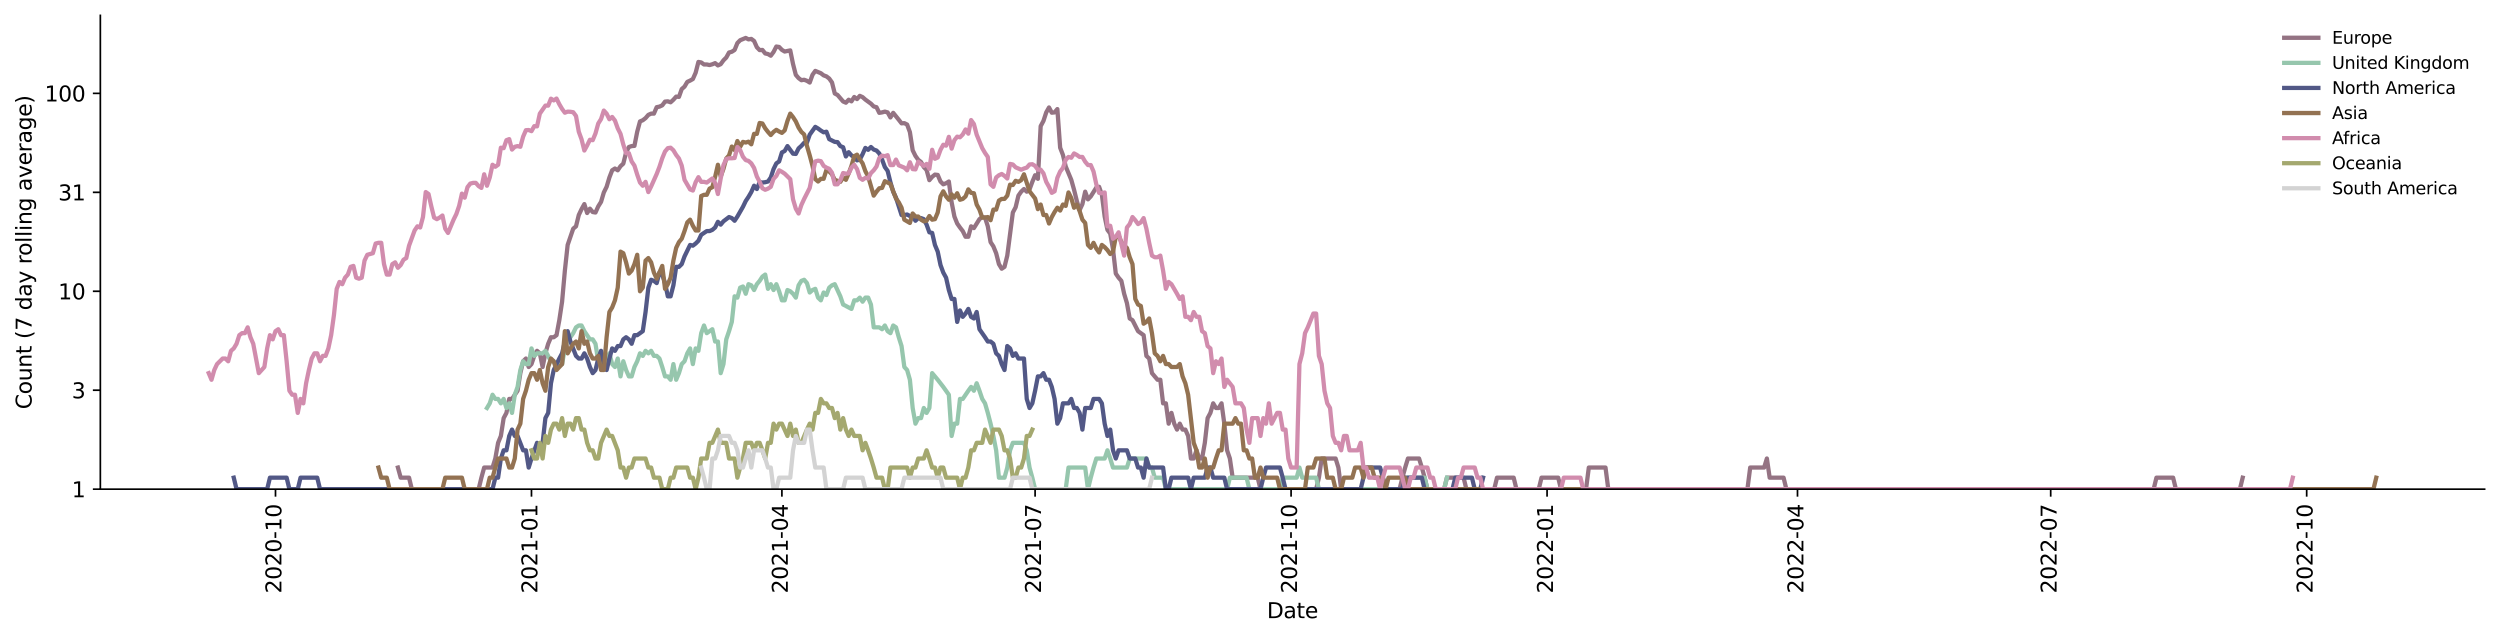 <?xml version="1.0" encoding="utf-8" standalone="no"?>
<!DOCTYPE svg PUBLIC "-//W3C//DTD SVG 1.1//EN"
  "http://www.w3.org/Graphics/SVG/1.1/DTD/svg11.dtd">
<svg xmlns:xlink="http://www.w3.org/1999/xlink" width="1170.166pt" height="298.621pt" viewBox="0 0 1170.166 298.621" xmlns="http://www.w3.org/2000/svg" version="1.1">
 <defs>
  <style type="text/css">*{stroke-linejoin: round; stroke-linecap: butt}</style>
 </defs>
 <g id="figure_1">
  <g id="patch_1">
   <path d="M 0 298.621 
L 1170.166 298.621 
L 1170.166 0 
L 0 0 
z
" style="fill: #ffffff"/>
  </g>
  <g id="axes_1">
   <g id="patch_2">
    <path d="M 46.966 228.96 
L 1162.966 228.96 
L 1162.966 7.2 
L 46.966 7.2 
z
" style="fill: #ffffff"/>
   </g>
   <g id="matplotlib.axis_1">
    <g id="xtick_1">
     <g id="line2d_1">
      <defs>
       <path id="mad6ae725b4" d="M 0 0 
L 0 3.5 
" style="stroke: #000000; stroke-width: 0.8"/>
      </defs>
      <g>
       <use xlink:href="#mad6ae725b4" x="128.95" y="228.96" style="stroke: #000000; stroke-width: 0.8"/>
      </g>
     </g>
     <g id="text_1">
      <!-- 2020-10 -->
      <g transform="translate(131.709 277.743)rotate(-90)scale(0.1 -0.1)">
       <defs>
        <path id="DejaVuSans-32" d="M 1228 531 
L 3431 531 
L 3431 0 
L 469 0 
L 469 531 
Q 828 903 1448 1529 
Q 2069 2156 2228 2338 
Q 2531 2678 2651 2914 
Q 2772 3150 2772 3378 
Q 2772 3750 2511 3984 
Q 2250 4219 1831 4219 
Q 1534 4219 1204 4116 
Q 875 4013 500 3803 
L 500 4441 
Q 881 4594 1212 4672 
Q 1544 4750 1819 4750 
Q 2544 4750 2975 4387 
Q 3406 4025 3406 3419 
Q 3406 3131 3298 2873 
Q 3191 2616 2906 2266 
Q 2828 2175 2409 1742 
Q 1991 1309 1228 531 
z
" transform="scale(0.016)"/>
        <path id="DejaVuSans-30" d="M 2034 4250 
Q 1547 4250 1301 3770 
Q 1056 3291 1056 2328 
Q 1056 1369 1301 889 
Q 1547 409 2034 409 
Q 2525 409 2770 889 
Q 3016 1369 3016 2328 
Q 3016 3291 2770 3770 
Q 2525 4250 2034 4250 
z
M 2034 4750 
Q 2819 4750 3233 4129 
Q 3647 3509 3647 2328 
Q 3647 1150 3233 529 
Q 2819 -91 2034 -91 
Q 1250 -91 836 529 
Q 422 1150 422 2328 
Q 422 3509 836 4129 
Q 1250 4750 2034 4750 
z
" transform="scale(0.016)"/>
        <path id="DejaVuSans-2d" d="M 313 2009 
L 1997 2009 
L 1997 1497 
L 313 1497 
L 313 2009 
z
" transform="scale(0.016)"/>
        <path id="DejaVuSans-31" d="M 794 531 
L 1825 531 
L 1825 4091 
L 703 3866 
L 703 4441 
L 1819 4666 
L 2450 4666 
L 2450 531 
L 3481 531 
L 3481 0 
L 794 0 
L 794 531 
z
" transform="scale(0.016)"/>
       </defs>
       <use xlink:href="#DejaVuSans-32"/>
       <use xlink:href="#DejaVuSans-30" x="63.623"/>
       <use xlink:href="#DejaVuSans-32" x="127.246"/>
       <use xlink:href="#DejaVuSans-30" x="190.869"/>
       <use xlink:href="#DejaVuSans-2d" x="254.492"/>
       <use xlink:href="#DejaVuSans-31" x="290.576"/>
       <use xlink:href="#DejaVuSans-30" x="354.199"/>
      </g>
     </g>
    </g>
    <g id="xtick_2">
     <g id="line2d_2">
      <g>
       <use xlink:href="#mad6ae725b4" x="248.768" y="228.96" style="stroke: #000000; stroke-width: 0.8"/>
      </g>
     </g>
     <g id="text_2">
      <!-- 2021-01 -->
      <g transform="translate(251.527 277.743)rotate(-90)scale(0.1 -0.1)">
       <use xlink:href="#DejaVuSans-32"/>
       <use xlink:href="#DejaVuSans-30" x="63.623"/>
       <use xlink:href="#DejaVuSans-32" x="127.246"/>
       <use xlink:href="#DejaVuSans-31" x="190.869"/>
       <use xlink:href="#DejaVuSans-2d" x="254.492"/>
       <use xlink:href="#DejaVuSans-30" x="290.576"/>
       <use xlink:href="#DejaVuSans-31" x="354.199"/>
      </g>
     </g>
    </g>
    <g id="xtick_3">
     <g id="line2d_3">
      <g>
       <use xlink:href="#mad6ae725b4" x="365.981" y="228.96" style="stroke: #000000; stroke-width: 0.8"/>
      </g>
     </g>
     <g id="text_3">
      <!-- 2021-04 -->
      <g transform="translate(368.74 277.743)rotate(-90)scale(0.1 -0.1)">
       <defs>
        <path id="DejaVuSans-34" d="M 2419 4116 
L 825 1625 
L 2419 1625 
L 2419 4116 
z
M 2253 4666 
L 3047 4666 
L 3047 1625 
L 3713 1625 
L 3713 1100 
L 3047 1100 
L 3047 0 
L 2419 0 
L 2419 1100 
L 313 1100 
L 313 1709 
L 2253 4666 
z
" transform="scale(0.016)"/>
       </defs>
       <use xlink:href="#DejaVuSans-32"/>
       <use xlink:href="#DejaVuSans-30" x="63.623"/>
       <use xlink:href="#DejaVuSans-32" x="127.246"/>
       <use xlink:href="#DejaVuSans-31" x="190.869"/>
       <use xlink:href="#DejaVuSans-2d" x="254.492"/>
       <use xlink:href="#DejaVuSans-30" x="290.576"/>
       <use xlink:href="#DejaVuSans-34" x="354.199"/>
      </g>
     </g>
    </g>
    <g id="xtick_4">
     <g id="line2d_4">
      <g>
       <use xlink:href="#mad6ae725b4" x="484.496" y="228.96" style="stroke: #000000; stroke-width: 0.8"/>
      </g>
     </g>
     <g id="text_4">
      <!-- 2021-07 -->
      <g transform="translate(487.256 277.743)rotate(-90)scale(0.1 -0.1)">
       <defs>
        <path id="DejaVuSans-37" d="M 525 4666 
L 3525 4666 
L 3525 4397 
L 1831 0 
L 1172 0 
L 2766 4134 
L 525 4134 
L 525 4666 
z
" transform="scale(0.016)"/>
       </defs>
       <use xlink:href="#DejaVuSans-32"/>
       <use xlink:href="#DejaVuSans-30" x="63.623"/>
       <use xlink:href="#DejaVuSans-32" x="127.246"/>
       <use xlink:href="#DejaVuSans-31" x="190.869"/>
       <use xlink:href="#DejaVuSans-2d" x="254.492"/>
       <use xlink:href="#DejaVuSans-30" x="290.576"/>
       <use xlink:href="#DejaVuSans-37" x="354.199"/>
      </g>
     </g>
    </g>
    <g id="xtick_5">
     <g id="line2d_5">
      <g>
       <use xlink:href="#mad6ae725b4" x="604.314" y="228.96" style="stroke: #000000; stroke-width: 0.8"/>
      </g>
     </g>
     <g id="text_5">
      <!-- 2021-10 -->
      <g transform="translate(607.074 277.743)rotate(-90)scale(0.1 -0.1)">
       <use xlink:href="#DejaVuSans-32"/>
       <use xlink:href="#DejaVuSans-30" x="63.623"/>
       <use xlink:href="#DejaVuSans-32" x="127.246"/>
       <use xlink:href="#DejaVuSans-31" x="190.869"/>
       <use xlink:href="#DejaVuSans-2d" x="254.492"/>
       <use xlink:href="#DejaVuSans-31" x="290.576"/>
       <use xlink:href="#DejaVuSans-30" x="354.199"/>
      </g>
     </g>
    </g>
    <g id="xtick_6">
     <g id="line2d_6">
      <g>
       <use xlink:href="#mad6ae725b4" x="724.132" y="228.96" style="stroke: #000000; stroke-width: 0.8"/>
      </g>
     </g>
     <g id="text_6">
      <!-- 2022-01 -->
      <g transform="translate(726.892 277.743)rotate(-90)scale(0.1 -0.1)">
       <use xlink:href="#DejaVuSans-32"/>
       <use xlink:href="#DejaVuSans-30" x="63.623"/>
       <use xlink:href="#DejaVuSans-32" x="127.246"/>
       <use xlink:href="#DejaVuSans-32" x="190.869"/>
       <use xlink:href="#DejaVuSans-2d" x="254.492"/>
       <use xlink:href="#DejaVuSans-30" x="290.576"/>
       <use xlink:href="#DejaVuSans-31" x="354.199"/>
      </g>
     </g>
    </g>
    <g id="xtick_7">
     <g id="line2d_7">
      <g>
       <use xlink:href="#mad6ae725b4" x="841.346" y="228.96" style="stroke: #000000; stroke-width: 0.8"/>
      </g>
     </g>
     <g id="text_7">
      <!-- 2022-04 -->
      <g transform="translate(844.105 277.743)rotate(-90)scale(0.1 -0.1)">
       <use xlink:href="#DejaVuSans-32"/>
       <use xlink:href="#DejaVuSans-30" x="63.623"/>
       <use xlink:href="#DejaVuSans-32" x="127.246"/>
       <use xlink:href="#DejaVuSans-32" x="190.869"/>
       <use xlink:href="#DejaVuSans-2d" x="254.492"/>
       <use xlink:href="#DejaVuSans-30" x="290.576"/>
       <use xlink:href="#DejaVuSans-34" x="354.199"/>
      </g>
     </g>
    </g>
    <g id="xtick_8">
     <g id="line2d_8">
      <g>
       <use xlink:href="#mad6ae725b4" x="959.861" y="228.96" style="stroke: #000000; stroke-width: 0.8"/>
      </g>
     </g>
     <g id="text_8">
      <!-- 2022-07 -->
      <g transform="translate(962.621 277.743)rotate(-90)scale(0.1 -0.1)">
       <use xlink:href="#DejaVuSans-32"/>
       <use xlink:href="#DejaVuSans-30" x="63.623"/>
       <use xlink:href="#DejaVuSans-32" x="127.246"/>
       <use xlink:href="#DejaVuSans-32" x="190.869"/>
       <use xlink:href="#DejaVuSans-2d" x="254.492"/>
       <use xlink:href="#DejaVuSans-30" x="290.576"/>
       <use xlink:href="#DejaVuSans-37" x="354.199"/>
      </g>
     </g>
    </g>
    <g id="xtick_9">
     <g id="line2d_9">
      <g>
       <use xlink:href="#mad6ae725b4" x="1079.679" y="228.96" style="stroke: #000000; stroke-width: 0.8"/>
      </g>
     </g>
     <g id="text_9">
      <!-- 2022-10 -->
      <g transform="translate(1082.439 277.743)rotate(-90)scale(0.1 -0.1)">
       <use xlink:href="#DejaVuSans-32"/>
       <use xlink:href="#DejaVuSans-30" x="63.623"/>
       <use xlink:href="#DejaVuSans-32" x="127.246"/>
       <use xlink:href="#DejaVuSans-32" x="190.869"/>
       <use xlink:href="#DejaVuSans-2d" x="254.492"/>
       <use xlink:href="#DejaVuSans-31" x="290.576"/>
       <use xlink:href="#DejaVuSans-30" x="354.199"/>
      </g>
     </g>
    </g>
    <g id="text_10">
     <!-- Date -->
     <g transform="translate(593.015 289.341)scale(0.1 -0.1)">
      <defs>
       <path id="DejaVuSans-44" d="M 1259 4147 
L 1259 519 
L 2022 519 
Q 2988 519 3436 956 
Q 3884 1394 3884 2338 
Q 3884 3275 3436 3711 
Q 2988 4147 2022 4147 
L 1259 4147 
z
M 628 4666 
L 1925 4666 
Q 3281 4666 3915 4102 
Q 4550 3538 4550 2338 
Q 4550 1131 3912 565 
Q 3275 0 1925 0 
L 628 0 
L 628 4666 
z
" transform="scale(0.016)"/>
       <path id="DejaVuSans-61" d="M 2194 1759 
Q 1497 1759 1228 1600 
Q 959 1441 959 1056 
Q 959 750 1161 570 
Q 1363 391 1709 391 
Q 2188 391 2477 730 
Q 2766 1069 2766 1631 
L 2766 1759 
L 2194 1759 
z
M 3341 1997 
L 3341 0 
L 2766 0 
L 2766 531 
Q 2569 213 2275 61 
Q 1981 -91 1556 -91 
Q 1019 -91 701 211 
Q 384 513 384 1019 
Q 384 1609 779 1909 
Q 1175 2209 1959 2209 
L 2766 2209 
L 2766 2266 
Q 2766 2663 2505 2880 
Q 2244 3097 1772 3097 
Q 1472 3097 1187 3025 
Q 903 2953 641 2809 
L 641 3341 
Q 956 3463 1253 3523 
Q 1550 3584 1831 3584 
Q 2591 3584 2966 3190 
Q 3341 2797 3341 1997 
z
" transform="scale(0.016)"/>
       <path id="DejaVuSans-74" d="M 1172 4494 
L 1172 3500 
L 2356 3500 
L 2356 3053 
L 1172 3053 
L 1172 1153 
Q 1172 725 1289 603 
Q 1406 481 1766 481 
L 2356 481 
L 2356 0 
L 1766 0 
Q 1100 0 847 248 
Q 594 497 594 1153 
L 594 3053 
L 172 3053 
L 172 3500 
L 594 3500 
L 594 4494 
L 1172 4494 
z
" transform="scale(0.016)"/>
       <path id="DejaVuSans-65" d="M 3597 1894 
L 3597 1613 
L 953 1613 
Q 991 1019 1311 708 
Q 1631 397 2203 397 
Q 2534 397 2845 478 
Q 3156 559 3463 722 
L 3463 178 
Q 3153 47 2828 -22 
Q 2503 -91 2169 -91 
Q 1331 -91 842 396 
Q 353 884 353 1716 
Q 353 2575 817 3079 
Q 1281 3584 2069 3584 
Q 2775 3584 3186 3129 
Q 3597 2675 3597 1894 
z
M 3022 2063 
Q 3016 2534 2758 2815 
Q 2500 3097 2075 3097 
Q 1594 3097 1305 2825 
Q 1016 2553 972 2059 
L 3022 2063 
z
" transform="scale(0.016)"/>
      </defs>
      <use xlink:href="#DejaVuSans-44"/>
      <use xlink:href="#DejaVuSans-61" x="77.002"/>
      <use xlink:href="#DejaVuSans-74" x="138.281"/>
      <use xlink:href="#DejaVuSans-65" x="177.49"/>
     </g>
    </g>
   </g>
   <g id="matplotlib.axis_2">
    <g id="ytick_1">
     <g id="line2d_10">
      <defs>
       <path id="m85707464d0" d="M 0 0 
L -3.5 0 
" style="stroke: #000000; stroke-width: 0.8"/>
      </defs>
      <g>
       <use xlink:href="#m85707464d0" x="46.966" y="228.96" style="stroke: #000000; stroke-width: 0.8"/>
      </g>
     </g>
     <g id="text_11">
      <!-- 1 -->
      <g transform="translate(33.603 232.759)scale(0.1 -0.1)">
       <use xlink:href="#DejaVuSans-31"/>
      </g>
     </g>
    </g>
    <g id="ytick_2">
     <g id="line2d_11">
      <g>
       <use xlink:href="#m85707464d0" x="46.966" y="182.645" style="stroke: #000000; stroke-width: 0.8"/>
      </g>
     </g>
     <g id="text_12">
      <!-- 3 -->
      <g transform="translate(33.603 186.445)scale(0.1 -0.1)">
       <defs>
        <path id="DejaVuSans-33" d="M 2597 2516 
Q 3050 2419 3304 2112 
Q 3559 1806 3559 1356 
Q 3559 666 3084 287 
Q 2609 -91 1734 -91 
Q 1441 -91 1130 -33 
Q 819 25 488 141 
L 488 750 
Q 750 597 1062 519 
Q 1375 441 1716 441 
Q 2309 441 2620 675 
Q 2931 909 2931 1356 
Q 2931 1769 2642 2001 
Q 2353 2234 1838 2234 
L 1294 2234 
L 1294 2753 
L 1863 2753 
Q 2328 2753 2575 2939 
Q 2822 3125 2822 3475 
Q 2822 3834 2567 4026 
Q 2313 4219 1838 4219 
Q 1578 4219 1281 4162 
Q 984 4106 628 3988 
L 628 4550 
Q 988 4650 1302 4700 
Q 1616 4750 1894 4750 
Q 2613 4750 3031 4423 
Q 3450 4097 3450 3541 
Q 3450 3153 3228 2886 
Q 3006 2619 2597 2516 
z
" transform="scale(0.016)"/>
       </defs>
       <use xlink:href="#DejaVuSans-33"/>
      </g>
     </g>
    </g>
    <g id="ytick_3">
     <g id="line2d_12">
      <g>
       <use xlink:href="#m85707464d0" x="46.966" y="136.331" style="stroke: #000000; stroke-width: 0.8"/>
      </g>
     </g>
     <g id="text_13">
      <!-- 10 -->
      <g transform="translate(27.241 140.13)scale(0.1 -0.1)">
       <use xlink:href="#DejaVuSans-31"/>
       <use xlink:href="#DejaVuSans-30" x="63.623"/>
      </g>
     </g>
    </g>
    <g id="ytick_4">
     <g id="line2d_13">
      <g>
       <use xlink:href="#m85707464d0" x="46.966" y="90.016" style="stroke: #000000; stroke-width: 0.8"/>
      </g>
     </g>
     <g id="text_14">
      <!-- 31 -->
      <g transform="translate(27.241 93.815)scale(0.1 -0.1)">
       <use xlink:href="#DejaVuSans-33"/>
       <use xlink:href="#DejaVuSans-31" x="63.623"/>
      </g>
     </g>
    </g>
    <g id="ytick_5">
     <g id="line2d_14">
      <g>
       <use xlink:href="#m85707464d0" x="46.966" y="43.702" style="stroke: #000000; stroke-width: 0.8"/>
      </g>
     </g>
     <g id="text_15">
      <!-- 100 -->
      <g transform="translate(20.878 47.501)scale(0.1 -0.1)">
       <use xlink:href="#DejaVuSans-31"/>
       <use xlink:href="#DejaVuSans-30" x="63.623"/>
       <use xlink:href="#DejaVuSans-30" x="127.246"/>
      </g>
     </g>
    </g>
    <g id="text_16">
     <!-- Count (7 day rolling average) -->
     <g transform="translate(14.798 191.548)rotate(-90)scale(0.1 -0.1)">
      <defs>
       <path id="DejaVuSans-43" d="M 4122 4306 
L 4122 3641 
Q 3803 3938 3442 4084 
Q 3081 4231 2675 4231 
Q 1875 4231 1450 3742 
Q 1025 3253 1025 2328 
Q 1025 1406 1450 917 
Q 1875 428 2675 428 
Q 3081 428 3442 575 
Q 3803 722 4122 1019 
L 4122 359 
Q 3791 134 3420 21 
Q 3050 -91 2638 -91 
Q 1578 -91 968 557 
Q 359 1206 359 2328 
Q 359 3453 968 4101 
Q 1578 4750 2638 4750 
Q 3056 4750 3426 4639 
Q 3797 4528 4122 4306 
z
" transform="scale(0.016)"/>
       <path id="DejaVuSans-6f" d="M 1959 3097 
Q 1497 3097 1228 2736 
Q 959 2375 959 1747 
Q 959 1119 1226 758 
Q 1494 397 1959 397 
Q 2419 397 2687 759 
Q 2956 1122 2956 1747 
Q 2956 2369 2687 2733 
Q 2419 3097 1959 3097 
z
M 1959 3584 
Q 2709 3584 3137 3096 
Q 3566 2609 3566 1747 
Q 3566 888 3137 398 
Q 2709 -91 1959 -91 
Q 1206 -91 779 398 
Q 353 888 353 1747 
Q 353 2609 779 3096 
Q 1206 3584 1959 3584 
z
" transform="scale(0.016)"/>
       <path id="DejaVuSans-75" d="M 544 1381 
L 544 3500 
L 1119 3500 
L 1119 1403 
Q 1119 906 1312 657 
Q 1506 409 1894 409 
Q 2359 409 2629 706 
Q 2900 1003 2900 1516 
L 2900 3500 
L 3475 3500 
L 3475 0 
L 2900 0 
L 2900 538 
Q 2691 219 2414 64 
Q 2138 -91 1772 -91 
Q 1169 -91 856 284 
Q 544 659 544 1381 
z
M 1991 3584 
L 1991 3584 
z
" transform="scale(0.016)"/>
       <path id="DejaVuSans-6e" d="M 3513 2113 
L 3513 0 
L 2938 0 
L 2938 2094 
Q 2938 2591 2744 2837 
Q 2550 3084 2163 3084 
Q 1697 3084 1428 2787 
Q 1159 2491 1159 1978 
L 1159 0 
L 581 0 
L 581 3500 
L 1159 3500 
L 1159 2956 
Q 1366 3272 1645 3428 
Q 1925 3584 2291 3584 
Q 2894 3584 3203 3211 
Q 3513 2838 3513 2113 
z
" transform="scale(0.016)"/>
       <path id="DejaVuSans-20" transform="scale(0.016)"/>
       <path id="DejaVuSans-28" d="M 1984 4856 
Q 1566 4138 1362 3434 
Q 1159 2731 1159 2009 
Q 1159 1288 1364 580 
Q 1569 -128 1984 -844 
L 1484 -844 
Q 1016 -109 783 600 
Q 550 1309 550 2009 
Q 550 2706 781 3412 
Q 1013 4119 1484 4856 
L 1984 4856 
z
" transform="scale(0.016)"/>
       <path id="DejaVuSans-64" d="M 2906 2969 
L 2906 4863 
L 3481 4863 
L 3481 0 
L 2906 0 
L 2906 525 
Q 2725 213 2448 61 
Q 2172 -91 1784 -91 
Q 1150 -91 751 415 
Q 353 922 353 1747 
Q 353 2572 751 3078 
Q 1150 3584 1784 3584 
Q 2172 3584 2448 3432 
Q 2725 3281 2906 2969 
z
M 947 1747 
Q 947 1113 1208 752 
Q 1469 391 1925 391 
Q 2381 391 2643 752 
Q 2906 1113 2906 1747 
Q 2906 2381 2643 2742 
Q 2381 3103 1925 3103 
Q 1469 3103 1208 2742 
Q 947 2381 947 1747 
z
" transform="scale(0.016)"/>
       <path id="DejaVuSans-79" d="M 2059 -325 
Q 1816 -950 1584 -1140 
Q 1353 -1331 966 -1331 
L 506 -1331 
L 506 -850 
L 844 -850 
Q 1081 -850 1212 -737 
Q 1344 -625 1503 -206 
L 1606 56 
L 191 3500 
L 800 3500 
L 1894 763 
L 2988 3500 
L 3597 3500 
L 2059 -325 
z
" transform="scale(0.016)"/>
       <path id="DejaVuSans-72" d="M 2631 2963 
Q 2534 3019 2420 3045 
Q 2306 3072 2169 3072 
Q 1681 3072 1420 2755 
Q 1159 2438 1159 1844 
L 1159 0 
L 581 0 
L 581 3500 
L 1159 3500 
L 1159 2956 
Q 1341 3275 1631 3429 
Q 1922 3584 2338 3584 
Q 2397 3584 2469 3576 
Q 2541 3569 2628 3553 
L 2631 2963 
z
" transform="scale(0.016)"/>
       <path id="DejaVuSans-6c" d="M 603 4863 
L 1178 4863 
L 1178 0 
L 603 0 
L 603 4863 
z
" transform="scale(0.016)"/>
       <path id="DejaVuSans-69" d="M 603 3500 
L 1178 3500 
L 1178 0 
L 603 0 
L 603 3500 
z
M 603 4863 
L 1178 4863 
L 1178 4134 
L 603 4134 
L 603 4863 
z
" transform="scale(0.016)"/>
       <path id="DejaVuSans-67" d="M 2906 1791 
Q 2906 2416 2648 2759 
Q 2391 3103 1925 3103 
Q 1463 3103 1205 2759 
Q 947 2416 947 1791 
Q 947 1169 1205 825 
Q 1463 481 1925 481 
Q 2391 481 2648 825 
Q 2906 1169 2906 1791 
z
M 3481 434 
Q 3481 -459 3084 -895 
Q 2688 -1331 1869 -1331 
Q 1566 -1331 1297 -1286 
Q 1028 -1241 775 -1147 
L 775 -588 
Q 1028 -725 1275 -790 
Q 1522 -856 1778 -856 
Q 2344 -856 2625 -561 
Q 2906 -266 2906 331 
L 2906 616 
Q 2728 306 2450 153 
Q 2172 0 1784 0 
Q 1141 0 747 490 
Q 353 981 353 1791 
Q 353 2603 747 3093 
Q 1141 3584 1784 3584 
Q 2172 3584 2450 3431 
Q 2728 3278 2906 2969 
L 2906 3500 
L 3481 3500 
L 3481 434 
z
" transform="scale(0.016)"/>
       <path id="DejaVuSans-76" d="M 191 3500 
L 800 3500 
L 1894 563 
L 2988 3500 
L 3597 3500 
L 2284 0 
L 1503 0 
L 191 3500 
z
" transform="scale(0.016)"/>
       <path id="DejaVuSans-29" d="M 513 4856 
L 1013 4856 
Q 1481 4119 1714 3412 
Q 1947 2706 1947 2009 
Q 1947 1309 1714 600 
Q 1481 -109 1013 -844 
L 513 -844 
Q 928 -128 1133 580 
Q 1338 1288 1338 2009 
Q 1338 2731 1133 3434 
Q 928 4138 513 4856 
z
" transform="scale(0.016)"/>
      </defs>
      <use xlink:href="#DejaVuSans-43"/>
      <use xlink:href="#DejaVuSans-6f" x="69.824"/>
      <use xlink:href="#DejaVuSans-75" x="131.006"/>
      <use xlink:href="#DejaVuSans-6e" x="194.385"/>
      <use xlink:href="#DejaVuSans-74" x="257.764"/>
      <use xlink:href="#DejaVuSans-20" x="296.973"/>
      <use xlink:href="#DejaVuSans-28" x="328.76"/>
      <use xlink:href="#DejaVuSans-37" x="367.773"/>
      <use xlink:href="#DejaVuSans-20" x="431.396"/>
      <use xlink:href="#DejaVuSans-64" x="463.184"/>
      <use xlink:href="#DejaVuSans-61" x="526.66"/>
      <use xlink:href="#DejaVuSans-79" x="587.939"/>
      <use xlink:href="#DejaVuSans-20" x="647.119"/>
      <use xlink:href="#DejaVuSans-72" x="678.906"/>
      <use xlink:href="#DejaVuSans-6f" x="717.77"/>
      <use xlink:href="#DejaVuSans-6c" x="778.951"/>
      <use xlink:href="#DejaVuSans-6c" x="806.734"/>
      <use xlink:href="#DejaVuSans-69" x="834.518"/>
      <use xlink:href="#DejaVuSans-6e" x="862.301"/>
      <use xlink:href="#DejaVuSans-67" x="925.68"/>
      <use xlink:href="#DejaVuSans-20" x="989.156"/>
      <use xlink:href="#DejaVuSans-61" x="1020.943"/>
      <use xlink:href="#DejaVuSans-76" x="1082.223"/>
      <use xlink:href="#DejaVuSans-65" x="1141.402"/>
      <use xlink:href="#DejaVuSans-72" x="1202.926"/>
      <use xlink:href="#DejaVuSans-61" x="1244.039"/>
      <use xlink:href="#DejaVuSans-67" x="1305.318"/>
      <use xlink:href="#DejaVuSans-65" x="1368.795"/>
      <use xlink:href="#DejaVuSans-29" x="1430.318"/>
     </g>
    </g>
   </g>
   <g id="line2d_15">
    <path d="M 186.254 218.85 
L 187.556 223.588 
L 191.463 223.588 
L 192.766 228.96 
L 224.023 228.96 
L 225.325 223.588 
L 226.627 218.85 
L 230.535 218.85 
L 231.837 214.612 
L 233.139 207.277 
L 234.442 204.057 
L 235.744 195.704 
L 237.046 193.265 
L 238.349 186.727 
L 239.651 186.727 
L 242.256 182.893 
L 243.558 174.655 
L 244.861 169.097 
L 246.163 167.82 
L 247.465 171.78 
L 248.768 170.416 
L 250.07 166.582 
L 251.372 164.215 
L 252.675 165.381 
L 253.977 171.78 
L 255.28 165.381 
L 256.582 160.907 
L 257.884 157.85 
L 259.187 157.85 
L 260.489 156.88 
L 261.791 149.866 
L 263.094 141.213 
L 264.396 126.67 
L 265.698 114.648 
L 268.303 107.035 
L 269.606 105.94 
L 270.908 100.636 
L 272.21 97.892 
L 273.513 95.531 
L 274.815 99.7 
L 276.117 97.672 
L 277.42 99.241 
L 278.722 99.47 
L 280.025 96.587 
L 281.327 94.502 
L 282.629 90.082 
L 283.932 87.44 
L 285.234 83.082 
L 286.536 79.709 
L 287.839 78.874 
L 289.141 79.709 
L 290.444 77.787 
L 291.746 76.598 
L 293.048 71.356 
L 294.351 68.81 
L 295.653 68.383 
L 296.955 68.277 
L 298.258 61.655 
L 299.56 56.837 
L 300.862 56.283 
L 302.165 55.275 
L 303.467 53.77 
L 304.77 53.184 
L 306.072 53.184 
L 307.374 50.172 
L 308.677 49.903 
L 309.979 49.304 
L 311.281 47.559 
L 312.584 47.432 
L 313.886 47.876 
L 315.189 46.683 
L 316.491 45.224 
L 317.793 45.344 
L 319.096 41.684 
L 320.398 40.552 
L 321.7 38.33 
L 323.003 37.731 
L 324.305 36.994 
L 325.607 34.041 
L 326.91 28.993 
L 328.212 29.233 
L 329.515 30.166 
L 330.817 30.166 
L 332.119 30.454 
L 333.422 30.084 
L 334.724 29.555 
L 336.026 30.62 
L 337.329 30.043 
L 338.631 28.242 
L 339.934 26.933 
L 341.236 24.579 
L 342.538 24.223 
L 343.841 23.382 
L 345.143 20.152 
L 346.445 18.83 
L 349.05 17.76 
L 350.352 18.429 
L 351.655 18.215 
L 352.957 19.172 
L 354.26 22.119 
L 355.562 23.452 
L 356.864 23.382 
L 358.167 25.01 
L 359.469 25.3 
L 360.771 26.071 
L 362.074 24.33 
L 363.376 21.785 
L 364.679 21.985 
L 365.981 23.348 
L 367.283 24.117 
L 369.888 23.591 
L 371.19 29.961 
L 372.493 35.048 
L 373.795 36.559 
L 375.097 37.533 
L 376.4 37.336 
L 377.702 37.83 
L 379.005 38.633 
L 380.307 35.002 
L 381.609 33.191 
L 384.214 34.268 
L 385.516 35.28 
L 386.819 35.749 
L 388.121 36.752 
L 389.424 38.582 
L 390.726 43.759 
L 392.028 44.456 
L 394.633 47.496 
L 395.935 48.068 
L 397.238 46.683 
L 398.54 47.432 
L 399.843 45.404 
L 401.145 46.375 
L 402.447 44.868 
L 403.75 45.464 
L 405.052 46.621 
L 407.657 48.519 
L 408.959 49.836 
L 410.261 50.172 
L 411.564 52.822 
L 412.866 52.606 
L 414.169 52.25 
L 415.471 52.606 
L 416.773 54.969 
L 418.076 52.822 
L 420.68 56.048 
L 421.983 57.723 
L 423.285 57.642 
L 424.588 58.297 
L 425.89 61.835 
L 427.192 70.341 
L 428.495 72.989 
L 429.797 74.815 
L 431.099 75.824 
L 432.402 78.191 
L 433.704 79.569 
L 435.006 84.325 
L 436.309 82.777 
L 437.611 81.729 
L 438.914 81.877 
L 440.216 84.961 
L 441.518 86.264 
L 442.821 85.77 
L 444.123 84.961 
L 445.425 94.706 
L 446.728 101.352 
L 448.03 104.612 
L 449.333 106.484 
L 450.635 108.16 
L 451.937 110.814 
L 453.24 110.814 
L 454.542 105.94 
L 455.844 106.758 
L 458.449 102.575 
L 459.751 101.594 
L 461.054 101.837 
L 462.356 105.94 
L 463.659 113.329 
L 464.961 115.324 
L 466.263 118.516 
L 467.566 123.625 
L 468.868 125.776 
L 470.17 124.902 
L 471.473 119.638 
L 474.078 99.47 
L 475.38 97.018 
L 476.682 91.565 
L 477.985 89.719 
L 479.287 88.476 
L 480.589 89.719 
L 481.892 88.651 
L 483.194 85.121 
L 484.496 82.025 
L 485.799 83.699 
L 487.101 59.047 
L 488.404 56.599 
L 489.706 52.606 
L 491.008 50.307 
L 492.311 52.75 
L 493.613 52.606 
L 494.915 51.059 
L 496.218 69.133 
L 497.52 72.516 
L 498.823 77.921 
L 501.427 84.167 
L 502.73 88.827 
L 504.032 94.098 
L 505.334 98.337 
L 506.637 95.531 
L 507.939 89.719 
L 509.242 93.302 
L 510.544 91.944 
L 513.149 87.782 
L 514.451 87.44 
L 515.753 91.189 
L 517.056 101.352 
L 518.358 107.594 
L 519.66 109.318 
L 520.963 116.711 
L 522.265 128.05 
L 523.568 129.966 
L 524.87 131.465 
L 526.172 137.497 
L 527.475 141.867 
L 528.777 149.07 
L 530.079 149.866 
L 532.684 155.009 
L 535.289 156.88 
L 536.591 166.582 
L 537.894 167.82 
L 539.196 174.655 
L 541.801 177.751 
L 543.103 177.751 
L 544.405 188.791 
L 545.708 188.791 
L 547.01 198.3 
L 548.313 193.265 
L 549.615 198.3 
L 550.917 201.076 
L 552.22 198.3 
L 553.522 201.076 
L 554.824 201.076 
L 556.127 204.057 
L 557.429 214.612 
L 558.732 214.612 
L 560.034 210.777 
L 561.336 214.612 
L 562.639 214.612 
L 563.941 207.277 
L 565.243 195.704 
L 566.546 193.265 
L 567.848 188.791 
L 569.15 190.966 
L 570.453 190.966 
L 571.755 188.791 
L 573.058 198.3 
L 574.36 210.777 
L 575.662 214.612 
L 576.965 223.588 
L 588.686 223.588 
L 589.988 228.96 
L 616.036 228.96 
L 617.338 223.588 
L 618.64 214.612 
L 625.152 214.612 
L 626.455 218.85 
L 627.757 228.96 
L 655.107 228.96 
L 656.409 223.588 
L 657.712 218.85 
L 659.014 214.612 
L 664.223 214.612 
L 665.526 218.85 
L 666.828 223.588 
L 668.131 228.96 
L 675.945 228.96 
L 677.247 223.588 
L 685.061 223.588 
L 686.364 228.96 
L 699.387 228.96 
L 700.69 223.588 
L 708.504 223.588 
L 709.806 228.96 
L 720.225 228.96 
L 721.528 223.588 
L 729.342 223.588 
L 730.644 228.96 
L 742.366 228.96 
L 743.668 218.85 
L 751.482 218.85 
L 752.785 228.96 
L 817.903 228.96 
L 819.205 218.85 
L 825.717 218.85 
L 827.02 214.612 
L 828.322 223.588 
L 834.834 223.588 
L 836.136 228.96 
L 1008.049 228.96 
L 1009.351 223.588 
L 1017.165 223.588 
L 1018.468 228.96 
L 1048.422 228.96 
L 1049.725 223.588 
L 1049.725 223.588 
" clip-path="url(#pcf663ed850)" style="fill: none; stroke: #947383; stroke-width: 2; stroke-linecap: square"/>
   </g>
   <g id="line2d_16">
    <path d="M 227.93 190.966 
L 229.232 188.791 
L 230.535 184.765 
L 231.837 186.727 
L 233.139 186.727 
L 234.442 188.791 
L 235.744 186.727 
L 237.046 190.966 
L 238.349 188.791 
L 239.651 193.265 
L 240.953 184.765 
L 242.256 181.105 
L 243.558 173.192 
L 244.861 169.097 
L 246.163 170.416 
L 247.465 170.416 
L 248.768 163.082 
L 250.07 166.582 
L 251.372 165.381 
L 253.977 165.381 
L 255.28 164.215 
L 257.884 169.097 
L 259.187 169.097 
L 260.489 171.78 
L 261.791 170.416 
L 263.094 170.416 
L 264.396 163.082 
L 265.698 158.843 
L 267.001 157.85 
L 268.303 155.934 
L 269.606 153.221 
L 270.908 152.356 
L 272.21 152.356 
L 273.513 155.009 
L 276.117 158.843 
L 277.42 158.843 
L 278.722 160.907 
L 280.025 169.097 
L 281.327 169.097 
L 282.629 170.416 
L 285.234 165.381 
L 286.536 170.416 
L 287.839 171.78 
L 289.141 167.82 
L 290.444 176.173 
L 291.746 169.097 
L 293.048 173.192 
L 294.351 176.173 
L 295.653 176.173 
L 296.955 171.78 
L 298.258 169.097 
L 299.56 165.381 
L 300.862 166.582 
L 302.165 164.215 
L 303.467 165.381 
L 304.77 164.215 
L 306.072 166.582 
L 307.374 166.582 
L 308.677 167.82 
L 309.979 171.78 
L 311.281 176.173 
L 312.584 176.173 
L 313.886 177.751 
L 315.189 170.416 
L 316.491 177.751 
L 317.793 174.655 
L 319.096 170.416 
L 320.398 169.097 
L 321.7 165.381 
L 323.003 163.082 
L 324.305 170.416 
L 325.607 163.082 
L 326.91 164.215 
L 328.212 155.934 
L 329.515 152.356 
L 330.817 155.934 
L 333.422 154.105 
L 334.724 159.862 
L 336.026 159.862 
L 337.329 174.655 
L 338.631 170.416 
L 339.934 158.843 
L 341.236 155.009 
L 342.538 150.679 
L 343.841 138.698 
L 345.143 139.312 
L 346.445 134.643 
L 347.748 134.095 
L 349.05 137.497 
L 350.352 133.022 
L 351.655 133.555 
L 352.957 135.76 
L 354.26 133.022 
L 355.562 131.465 
L 356.864 129.478 
L 358.167 128.52 
L 359.469 135.198 
L 360.771 133.022 
L 362.074 135.76 
L 363.376 133.022 
L 364.679 136.331 
L 365.981 140.569 
L 367.283 140.569 
L 368.586 135.76 
L 369.888 136.331 
L 371.19 137.497 
L 372.493 139.312 
L 373.795 133.555 
L 375.097 131.465 
L 376.4 130.959 
L 377.702 132.497 
L 379.005 136.91 
L 380.307 135.76 
L 381.609 135.198 
L 382.912 139.312 
L 384.214 140.569 
L 385.516 136.91 
L 386.819 138.093 
L 388.121 134.643 
L 389.424 133.555 
L 390.726 133.022 
L 393.331 138.698 
L 394.633 142.532 
L 398.54 144.595 
L 399.843 140.569 
L 401.145 140.569 
L 402.447 139.312 
L 403.75 141.213 
L 405.052 139.312 
L 406.354 139.312 
L 407.657 142.532 
L 408.959 153.221 
L 411.564 153.221 
L 412.866 154.105 
L 414.169 152.356 
L 415.471 155.009 
L 416.773 155.934 
L 418.076 152.356 
L 419.378 153.221 
L 420.68 157.85 
L 421.983 161.979 
L 423.285 171.78 
L 424.588 173.192 
L 425.89 177.751 
L 427.192 190.966 
L 428.495 198.3 
L 429.797 195.704 
L 431.099 195.704 
L 432.402 190.966 
L 433.704 193.265 
L 435.006 190.966 
L 436.309 174.655 
L 438.914 177.751 
L 441.518 181.105 
L 444.123 184.765 
L 445.425 204.057 
L 446.728 198.3 
L 448.03 198.3 
L 449.333 186.727 
L 450.635 186.727 
L 453.24 182.893 
L 454.542 181.105 
L 455.844 182.893 
L 457.147 179.393 
L 458.449 182.893 
L 459.751 186.727 
L 461.054 188.791 
L 462.356 193.265 
L 463.659 198.3 
L 464.961 204.057 
L 466.263 210.777 
L 467.566 223.588 
L 470.17 223.588 
L 471.473 218.85 
L 472.775 210.777 
L 474.078 207.277 
L 479.287 207.277 
L 480.589 210.777 
L 481.892 218.85 
L 483.194 223.588 
L 484.496 228.96 
L 498.823 228.96 
L 500.125 218.85 
L 507.939 218.85 
L 509.242 228.96 
L 510.544 223.588 
L 511.846 218.85 
L 513.149 214.612 
L 517.056 214.612 
L 518.358 210.777 
L 519.66 214.612 
L 520.963 218.85 
L 527.475 218.85 
L 528.777 214.612 
L 536.591 214.612 
L 537.894 218.85 
L 539.196 218.85 
L 540.498 223.588 
L 544.405 223.588 
L 545.708 228.96 
L 574.36 228.96 
L 575.662 223.588 
L 583.477 223.588 
L 584.779 228.96 
L 599.105 228.96 
L 600.407 223.588 
L 606.919 223.588 
L 608.222 218.85 
L 609.524 223.588 
L 616.036 223.588 
L 617.338 228.96 
L 657.712 228.96 
L 659.014 223.588 
L 666.828 223.588 
L 668.131 228.96 
L 675.945 228.96 
L 677.247 223.588 
L 677.247 223.588 
" clip-path="url(#pcf663ed850)" style="fill: none; stroke: #96c6ad; stroke-width: 2; stroke-linecap: square"/>
   </g>
   <g id="line2d_17">
    <path d="M 109.414 223.588 
L 110.717 228.96 
L 125.043 228.96 
L 126.345 223.588 
L 134.159 223.588 
L 135.462 228.96 
L 139.369 228.96 
L 140.671 223.588 
L 148.485 223.588 
L 149.788 228.96 
L 230.535 228.96 
L 231.837 223.588 
L 233.139 223.588 
L 234.442 214.612 
L 235.744 210.777 
L 237.046 210.777 
L 238.349 204.057 
L 239.651 201.076 
L 240.953 204.057 
L 242.256 204.057 
L 244.861 210.777 
L 246.163 210.777 
L 247.465 218.85 
L 248.768 214.612 
L 251.372 207.277 
L 252.675 210.777 
L 253.977 207.277 
L 255.28 195.704 
L 256.582 193.265 
L 257.884 179.393 
L 259.187 173.192 
L 261.791 167.82 
L 263.094 165.381 
L 264.396 159.862 
L 265.698 155.009 
L 267.001 159.862 
L 269.606 166.582 
L 270.908 167.82 
L 272.21 167.82 
L 273.513 165.381 
L 274.815 167.82 
L 276.117 171.78 
L 277.42 174.655 
L 278.722 173.192 
L 280.025 167.82 
L 281.327 164.215 
L 282.629 170.416 
L 283.932 173.192 
L 285.234 167.82 
L 286.536 163.082 
L 287.839 164.215 
L 289.141 161.979 
L 290.444 161.979 
L 291.746 158.843 
L 293.048 157.85 
L 294.351 158.843 
L 295.653 160.907 
L 296.955 156.88 
L 298.258 156.88 
L 300.862 155.009 
L 302.165 146.032 
L 303.467 134.643 
L 304.77 130.959 
L 306.072 131.465 
L 307.374 132.497 
L 308.677 127.585 
L 309.979 128.52 
L 311.281 132.497 
L 312.584 138.698 
L 313.886 138.698 
L 315.189 133.555 
L 316.491 124.902 
L 317.793 124.902 
L 319.096 123.625 
L 320.398 120.02 
L 323.003 114.648 
L 324.305 114.984 
L 325.607 113.983 
L 326.91 112.685 
L 328.212 109.91 
L 330.817 108.16 
L 332.119 108.16 
L 333.422 107.594 
L 334.724 106.484 
L 336.026 103.836 
L 337.329 105.138 
L 338.631 103.581 
L 341.236 101.594 
L 342.538 102.081 
L 343.841 103.327 
L 345.143 101.352 
L 347.748 96.802 
L 349.05 94.098 
L 350.352 92.135 
L 351.655 89.9 
L 352.957 86.932 
L 354.26 88.476 
L 355.562 85.283 
L 356.864 85.445 
L 358.167 85.283 
L 359.469 84.961 
L 360.771 83.082 
L 362.074 79.151 
L 363.376 76.468 
L 364.679 75.57 
L 365.981 71.356 
L 367.283 70.677 
L 368.586 68.383 
L 371.19 71.932 
L 372.493 72.048 
L 373.795 69.459 
L 375.097 68.277 
L 376.4 66.822 
L 377.702 66.72 
L 379.005 63.025 
L 381.609 59.385 
L 382.912 60.157 
L 384.214 61.12 
L 385.516 61.925 
L 386.819 61.655 
L 388.121 65.123 
L 390.726 66.416 
L 392.028 66.517 
L 393.331 68.383 
L 394.633 68.918 
L 395.935 73.228 
L 397.238 71.242 
L 398.54 72.752 
L 399.843 73.468 
L 401.145 75.065 
L 402.447 74.691 
L 403.75 72.165 
L 405.052 69.242 
L 406.354 70.119 
L 407.657 68.81 
L 408.959 70.008 
L 410.261 70.452 
L 411.564 71.816 
L 412.866 74.691 
L 414.169 78.191 
L 415.471 79.992 
L 416.773 85.283 
L 418.076 89.719 
L 419.378 92.52 
L 421.983 100.636 
L 423.285 100.636 
L 424.588 100.4 
L 425.89 101.112 
L 427.192 101.352 
L 428.495 103.327 
L 429.797 102.081 
L 431.099 102.081 
L 432.402 102.575 
L 433.704 105.138 
L 435.006 108.735 
L 436.309 109.025 
L 437.611 114.648 
L 438.914 117.784 
L 440.216 124.046 
L 441.518 127.585 
L 442.821 129.966 
L 444.123 135.76 
L 445.425 139.936 
L 446.728 139.936 
L 448.03 150.679 
L 449.333 145.307 
L 450.635 148.289 
L 451.937 146.77 
L 453.24 144.595 
L 454.542 148.289 
L 455.844 149.07 
L 457.147 146.032 
L 458.449 154.105 
L 461.054 157.85 
L 462.356 159.862 
L 463.659 159.862 
L 464.961 160.907 
L 466.263 165.381 
L 467.566 166.582 
L 468.868 170.416 
L 470.17 173.192 
L 471.473 161.979 
L 472.775 163.082 
L 474.078 166.582 
L 475.38 165.381 
L 476.682 167.82 
L 479.287 167.82 
L 480.589 186.727 
L 481.892 190.966 
L 483.194 188.791 
L 484.496 182.893 
L 485.799 176.173 
L 487.101 176.173 
L 488.404 174.655 
L 489.706 177.751 
L 491.008 177.751 
L 492.311 181.105 
L 493.613 186.727 
L 494.915 198.3 
L 496.218 195.704 
L 497.52 188.791 
L 500.125 188.791 
L 501.427 186.727 
L 502.73 190.966 
L 504.032 190.966 
L 505.334 193.265 
L 506.637 201.076 
L 507.939 190.966 
L 510.544 190.966 
L 511.846 186.727 
L 514.451 186.727 
L 515.753 188.791 
L 517.056 198.3 
L 518.358 204.057 
L 519.66 201.076 
L 520.963 210.777 
L 522.265 214.612 
L 523.568 210.777 
L 527.475 210.777 
L 528.777 214.612 
L 531.382 214.612 
L 532.684 218.85 
L 533.987 218.85 
L 535.289 223.588 
L 536.591 214.612 
L 537.894 218.85 
L 544.405 218.85 
L 545.708 228.96 
L 547.01 228.96 
L 548.313 223.588 
L 556.127 223.588 
L 557.429 228.96 
L 558.732 223.588 
L 563.941 223.588 
L 565.243 218.85 
L 566.546 218.85 
L 567.848 223.588 
L 573.058 223.588 
L 574.36 228.96 
L 589.988 228.96 
L 591.291 223.588 
L 592.593 218.85 
L 599.105 218.85 
L 600.407 223.588 
L 601.71 228.96 
L 636.874 228.96 
L 638.176 223.588 
L 639.478 218.85 
L 645.99 218.85 
L 647.293 223.588 
L 648.595 228.96 
L 656.409 228.96 
L 657.712 223.588 
L 665.526 223.588 
L 666.828 228.96 
L 679.852 228.96 
L 681.154 223.588 
L 688.968 223.588 
L 690.271 228.96 
L 692.876 228.96 
L 694.178 223.588 
L 694.178 223.588 
" clip-path="url(#pcf663ed850)" style="fill: none; stroke: #525886; stroke-width: 2; stroke-linecap: square"/>
   </g>
   <g id="line2d_18">
    <path d="M 177.137 218.85 
L 178.44 223.588 
L 181.045 223.588 
L 182.347 228.96 
L 207.092 228.96 
L 208.394 223.588 
L 216.208 223.588 
L 217.511 228.96 
L 227.93 228.96 
L 229.232 223.588 
L 230.535 223.588 
L 231.837 218.85 
L 233.139 214.612 
L 237.046 214.612 
L 238.349 218.85 
L 239.651 218.85 
L 240.953 214.612 
L 242.256 201.076 
L 243.558 198.3 
L 244.861 186.727 
L 246.163 182.893 
L 247.465 177.751 
L 248.768 174.655 
L 250.07 174.655 
L 251.372 177.751 
L 252.675 173.192 
L 253.977 179.393 
L 255.28 182.893 
L 256.582 171.78 
L 257.884 167.82 
L 259.187 169.097 
L 260.489 173.192 
L 263.094 170.416 
L 264.396 155.009 
L 265.698 165.381 
L 268.303 160.907 
L 269.606 159.862 
L 270.908 163.082 
L 272.21 155.009 
L 273.513 160.907 
L 274.815 159.862 
L 276.117 165.381 
L 277.42 167.82 
L 278.722 167.82 
L 280.025 166.582 
L 281.327 173.192 
L 282.629 173.192 
L 283.932 157.85 
L 285.234 146.032 
L 286.536 143.896 
L 287.839 140.569 
L 289.141 134.643 
L 290.444 117.784 
L 291.746 118.516 
L 293.048 122.795 
L 294.351 128.05 
L 295.653 126.67 
L 296.955 123.625 
L 298.258 119.261 
L 299.56 136.331 
L 300.862 134.643 
L 302.165 121.982 
L 303.467 120.793 
L 304.77 122.795 
L 306.072 127.585 
L 307.374 130.459 
L 309.979 124.471 
L 311.281 135.198 
L 312.584 133.022 
L 313.886 129.966 
L 315.189 121.982 
L 316.491 116.012 
L 317.793 113.329 
L 319.096 111.738 
L 320.398 108.16 
L 321.7 104.093 
L 323.003 102.824 
L 324.305 105.671 
L 325.607 107.876 
L 326.91 107.876 
L 328.212 91.754 
L 329.515 91.189 
L 330.817 91.189 
L 332.119 88.301 
L 333.422 87.611 
L 334.724 82.777 
L 336.026 77.122 
L 337.329 82.626 
L 338.631 79.012 
L 339.934 74.197 
L 341.236 72.752 
L 342.538 68.596 
L 343.841 70.23 
L 345.143 66.013 
L 346.445 68.703 
L 347.748 66.416 
L 349.05 66.72 
L 350.352 66.315 
L 351.655 67.543 
L 352.957 62.655 
L 354.26 62.655 
L 355.562 57.56 
L 356.864 57.804 
L 358.167 60.07 
L 359.469 61.745 
L 360.771 63.211 
L 362.074 61.745 
L 363.376 60.767 
L 364.679 61.565 
L 365.981 62.197 
L 367.283 61.031 
L 368.586 56.599 
L 369.888 53.184 
L 371.19 54.817 
L 372.493 56.837 
L 373.795 59.726 
L 375.097 61.745 
L 376.4 62.932 
L 377.702 68.277 
L 379.005 72.752 
L 380.307 77.653 
L 381.609 83.854 
L 382.912 84.961 
L 384.214 83.699 
L 385.516 83.699 
L 386.819 79.569 
L 388.121 80.276 
L 389.424 81.581 
L 390.726 84.167 
L 393.331 85.121 
L 394.633 83.082 
L 395.935 84.167 
L 397.238 81.141 
L 398.54 77.653 
L 399.843 73.108 
L 401.145 72.398 
L 402.447 74.567 
L 403.75 76.468 
L 405.052 80.134 
L 406.354 82.626 
L 408.959 91.565 
L 410.261 89.719 
L 411.564 88.127 
L 412.866 87.954 
L 414.169 84.801 
L 416.773 86.099 
L 419.378 92.909 
L 420.68 94.706 
L 421.983 97.234 
L 423.285 102.824 
L 425.89 104.352 
L 427.192 99.932 
L 428.495 101.352 
L 429.797 101.352 
L 431.099 102.824 
L 432.402 103.581 
L 433.704 103.327 
L 435.006 101.112 
L 436.309 102.824 
L 437.611 102.575 
L 438.914 99.47 
L 440.216 91.944 
L 441.518 89.539 
L 442.821 91.944 
L 444.123 93.499 
L 445.425 91.002 
L 446.728 92.52 
L 448.03 90.447 
L 449.333 93.499 
L 450.635 93.105 
L 451.937 91.944 
L 453.24 88.651 
L 454.542 90.264 
L 455.844 90.447 
L 457.147 95.74 
L 458.449 98.114 
L 459.751 101.837 
L 461.054 101.837 
L 462.356 101.594 
L 463.659 103.075 
L 464.961 98.114 
L 466.263 98.114 
L 467.566 93.898 
L 468.868 93.105 
L 470.17 93.105 
L 471.473 91.565 
L 472.775 86.43 
L 474.078 86.596 
L 475.38 84.642 
L 476.682 85.121 
L 477.985 84.325 
L 479.287 81.581 
L 481.892 89.539 
L 484.496 92.909 
L 485.799 97.892 
L 487.101 95.74 
L 488.404 100.636 
L 489.706 100.636 
L 491.008 104.612 
L 492.311 101.594 
L 493.613 99.241 
L 494.915 97.234 
L 496.218 98.561 
L 497.52 95.74 
L 498.823 96.374 
L 500.125 90.082 
L 501.427 92.714 
L 502.73 97.234 
L 504.032 95.74 
L 505.334 98.786 
L 506.637 102.824 
L 507.939 104.352 
L 509.242 114.648 
L 510.544 116.012 
L 511.846 113.654 
L 513.149 116.36 
L 514.451 118.148 
L 515.753 114.648 
L 517.056 115.666 
L 518.358 117.066 
L 519.66 118.886 
L 520.963 117.784 
L 522.265 110.814 
L 523.568 110.209 
L 524.87 113.329 
L 526.172 114.984 
L 527.475 116.012 
L 528.777 120.405 
L 530.079 123.625 
L 531.382 139.936 
L 532.684 142.532 
L 533.987 143.208 
L 535.289 151.509 
L 536.591 150.679 
L 537.894 149.07 
L 539.196 155.934 
L 540.498 165.381 
L 541.801 166.582 
L 543.103 169.097 
L 544.405 166.582 
L 545.708 170.416 
L 547.01 170.416 
L 548.313 171.78 
L 550.917 171.78 
L 552.22 170.416 
L 553.522 176.173 
L 554.824 179.393 
L 556.127 184.765 
L 558.732 207.277 
L 560.034 210.777 
L 561.336 218.85 
L 562.639 218.85 
L 563.941 214.612 
L 565.243 223.588 
L 566.546 218.85 
L 567.848 218.85 
L 569.15 214.612 
L 570.453 210.777 
L 571.755 210.777 
L 573.058 198.3 
L 576.965 198.3 
L 578.267 195.704 
L 579.569 198.3 
L 580.872 198.3 
L 582.174 210.777 
L 583.477 210.777 
L 584.779 214.612 
L 586.081 214.612 
L 587.384 223.588 
L 588.686 223.588 
L 589.988 218.85 
L 591.291 223.588 
L 597.803 223.588 
L 599.105 228.96 
L 610.826 228.96 
L 612.129 218.85 
L 614.733 218.85 
L 616.036 214.612 
L 619.943 214.612 
L 621.245 223.588 
L 623.85 223.588 
L 625.152 228.96 
L 627.757 228.96 
L 629.059 223.588 
L 632.967 223.588 
L 634.269 218.85 
L 636.874 218.85 
L 638.176 223.588 
L 639.478 218.85 
L 642.083 218.85 
L 643.386 223.588 
L 647.293 223.588 
L 648.595 228.96 
L 649.897 223.588 
L 657.712 223.588 
L 659.014 228.96 
L 1110.936 228.96 
L 1112.238 223.588 
L 1112.238 223.588 
" clip-path="url(#pcf663ed850)" style="fill: none; stroke: #937252; stroke-width: 2; stroke-linecap: square"/>
   </g>
   <g id="line2d_19">
    <path d="M 97.693 174.655 
L 98.995 177.751 
L 100.298 173.192 
L 101.6 170.416 
L 104.205 167.82 
L 105.507 167.82 
L 106.809 169.097 
L 108.112 164.215 
L 109.414 163.082 
L 110.717 160.907 
L 112.019 156.88 
L 113.321 155.934 
L 114.624 155.934 
L 115.926 153.221 
L 117.228 157.85 
L 118.531 160.907 
L 121.136 174.655 
L 123.74 171.78 
L 125.043 163.082 
L 126.345 156.88 
L 127.647 158.843 
L 128.95 155.009 
L 130.252 154.105 
L 131.554 156.88 
L 132.857 156.88 
L 134.159 169.097 
L 135.462 182.893 
L 136.764 184.765 
L 138.066 184.765 
L 139.369 193.265 
L 140.671 186.727 
L 141.973 188.791 
L 143.276 179.393 
L 144.578 173.192 
L 145.881 167.82 
L 147.183 165.381 
L 148.485 165.381 
L 149.788 169.097 
L 151.09 166.582 
L 152.392 166.582 
L 153.695 163.082 
L 154.997 156.88 
L 156.3 147.522 
L 157.602 135.198 
L 158.904 131.978 
L 160.207 133.022 
L 161.509 129.966 
L 162.811 128.52 
L 164.114 124.902 
L 165.416 124.471 
L 166.718 129.966 
L 168.021 130.459 
L 169.323 129.966 
L 170.626 121.982 
L 171.928 119.261 
L 174.533 118.516 
L 175.835 113.983 
L 177.137 113.654 
L 178.44 113.654 
L 179.742 123.625 
L 181.045 128.52 
L 182.347 128.52 
L 183.649 123.625 
L 184.952 122.795 
L 186.254 125.337 
L 187.556 124.046 
L 188.859 121.582 
L 190.161 120.793 
L 191.463 114.984 
L 194.068 107.876 
L 195.371 105.94 
L 196.673 106.484 
L 197.975 101.594 
L 199.278 89.9 
L 200.58 90.816 
L 201.882 96.587 
L 203.185 101.837 
L 204.487 102.575 
L 205.79 101.837 
L 207.092 100.873 
L 208.394 107.035 
L 209.697 109.025 
L 212.301 102.824 
L 213.604 100.165 
L 214.906 96.374 
L 216.208 90.631 
L 217.511 92.52 
L 218.813 87.611 
L 220.116 85.934 
L 221.418 85.607 
L 222.72 85.607 
L 224.023 87.1 
L 225.325 87.954 
L 226.627 81.581 
L 227.93 86.932 
L 229.232 83.082 
L 230.535 77.122 
L 231.837 78.056 
L 233.139 77.122 
L 234.442 69.133 
L 235.744 69.35 
L 237.046 65.615 
L 238.349 65.123 
L 239.651 70.008 
L 240.953 68.703 
L 242.256 68.383 
L 243.558 68.703 
L 244.861 63.965 
L 246.163 60.943 
L 247.465 60.855 
L 248.768 61.386 
L 250.07 59.047 
L 251.372 59.132 
L 252.675 53.184 
L 255.28 49.436 
L 256.582 49.436 
L 257.884 46.191 
L 259.187 46.993 
L 260.489 46.13 
L 261.791 48.779 
L 263.094 50.99 
L 264.396 52.75 
L 265.698 52.25 
L 267.001 52.321 
L 268.303 52.535 
L 269.606 54.291 
L 270.908 61.655 
L 272.21 65.221 
L 273.513 70.452 
L 274.815 68.066 
L 276.117 65.417 
L 277.42 65.615 
L 278.722 62.471 
L 280.025 57.804 
L 281.327 55.737 
L 282.629 51.755 
L 283.932 53.184 
L 285.234 55.815 
L 286.536 54.742 
L 287.839 56.441 
L 289.141 60.07 
L 290.444 62.655 
L 291.746 67.647 
L 293.048 71.701 
L 294.351 71.701 
L 295.653 75.57 
L 296.955 77.52 
L 298.258 81.729 
L 299.56 85.445 
L 300.862 86.932 
L 302.165 85.121 
L 303.467 89.9 
L 304.77 87.27 
L 307.374 81.434 
L 308.677 78.056 
L 309.979 74.075 
L 311.281 70.902 
L 312.584 69.35 
L 313.886 69.133 
L 315.189 70.341 
L 316.491 72.516 
L 317.793 74.197 
L 319.096 77.52 
L 320.398 84.167 
L 323.003 88.651 
L 324.305 89.182 
L 325.607 85.283 
L 326.91 82.929 
L 328.212 85.121 
L 329.515 85.121 
L 330.817 85.445 
L 333.422 83.544 
L 334.724 85.607 
L 336.026 90.816 
L 337.329 83.544 
L 338.631 77.254 
L 339.934 74.443 
L 341.236 74.075 
L 342.538 74.075 
L 343.841 73.953 
L 345.143 68.81 
L 346.445 70.23 
L 347.748 73.348 
L 349.05 74.94 
L 350.352 75.317 
L 351.655 76.468 
L 352.957 78.6 
L 354.26 82.626 
L 355.562 85.121 
L 356.864 88.127 
L 358.167 88.827 
L 359.469 88.301 
L 360.771 87.44 
L 362.074 83.699 
L 363.376 82.325 
L 364.679 79.709 
L 365.981 80.419 
L 367.283 81.287 
L 369.888 83.854 
L 371.19 93.302 
L 372.493 97.672 
L 373.795 99.932 
L 375.097 95.95 
L 376.4 93.105 
L 379.005 87.954 
L 380.307 81.434 
L 381.609 75.57 
L 382.912 75.191 
L 384.214 75.443 
L 385.516 77.653 
L 386.819 78.463 
L 388.121 79.012 
L 389.424 80.851 
L 390.726 86.264 
L 392.028 86.264 
L 393.331 84.325 
L 394.633 80.996 
L 395.935 81.287 
L 397.238 81.141 
L 398.54 78.463 
L 399.843 77.122 
L 401.145 79.151 
L 402.447 83.235 
L 403.75 84.167 
L 405.052 83.235 
L 406.354 83.544 
L 407.657 80.996 
L 408.959 79.709 
L 410.261 77.921 
L 411.564 73.953 
L 412.866 72.87 
L 414.169 73.108 
L 415.471 72.634 
L 416.773 77.254 
L 418.076 77.254 
L 419.378 74.691 
L 420.68 77.387 
L 423.285 78.463 
L 424.588 79.709 
L 425.89 75.952 
L 427.192 79.151 
L 428.495 79.29 
L 429.797 75.697 
L 432.402 77.653 
L 433.704 76.728 
L 435.006 79.012 
L 436.309 70.119 
L 437.611 74.32 
L 438.914 73.71 
L 440.216 70.119 
L 441.518 67.752 
L 442.821 68.172 
L 444.123 64.06 
L 445.425 69.568 
L 446.728 65.615 
L 448.03 63.965 
L 449.333 64.251 
L 450.635 62.932 
L 451.937 60.592 
L 453.24 62.563 
L 454.542 56.205 
L 455.844 58.05 
L 457.147 63.025 
L 459.751 69.35 
L 461.054 71.586 
L 462.356 73.468 
L 463.659 86.264 
L 464.961 87.44 
L 466.263 83.082 
L 467.566 82.025 
L 468.868 81.434 
L 470.17 82.325 
L 471.473 83.544 
L 472.775 76.728 
L 474.078 76.99 
L 475.38 78.327 
L 477.985 79.429 
L 479.287 78.874 
L 480.589 78.463 
L 481.892 76.99 
L 483.194 76.859 
L 484.496 77.653 
L 485.799 79.429 
L 487.101 79.429 
L 488.404 81.141 
L 489.706 85.121 
L 491.008 87.44 
L 492.311 90.264 
L 493.613 89.539 
L 494.915 83.235 
L 496.218 80.276 
L 497.52 78.6 
L 498.823 74.815 
L 500.125 73.468 
L 501.427 73.831 
L 502.73 71.816 
L 504.032 72.516 
L 505.334 73.468 
L 506.637 73.468 
L 507.939 75.697 
L 509.242 77.254 
L 510.544 77.254 
L 511.846 80.276 
L 513.149 86.264 
L 514.451 90.264 
L 515.753 90.447 
L 517.056 90.082 
L 518.358 105.94 
L 519.66 105.671 
L 520.963 111.738 
L 522.265 110.814 
L 523.568 108.735 
L 526.172 119.638 
L 527.475 106.484 
L 528.777 104.874 
L 530.079 101.594 
L 531.382 103.075 
L 532.684 104.874 
L 533.987 104.093 
L 535.289 102.081 
L 536.591 107.035 
L 537.894 113.654 
L 539.196 119.638 
L 540.498 120.405 
L 541.801 120.405 
L 543.103 119.638 
L 544.405 126.67 
L 545.708 135.198 
L 547.01 131.978 
L 548.313 133.022 
L 550.917 137.497 
L 552.22 139.936 
L 553.522 138.698 
L 554.824 148.289 
L 556.127 148.289 
L 557.429 149.866 
L 558.732 146.032 
L 560.034 148.289 
L 561.336 148.289 
L 562.639 155.009 
L 563.941 155.934 
L 565.243 161.979 
L 566.546 163.082 
L 567.848 174.655 
L 569.15 169.097 
L 570.453 170.416 
L 571.755 167.82 
L 573.058 181.105 
L 574.36 177.751 
L 576.965 181.105 
L 578.267 188.791 
L 580.872 188.791 
L 582.174 190.966 
L 583.477 201.076 
L 584.779 207.277 
L 586.081 195.704 
L 588.686 195.704 
L 589.988 204.057 
L 591.291 195.704 
L 592.593 198.3 
L 593.895 188.791 
L 595.198 198.3 
L 597.803 193.265 
L 599.105 193.265 
L 600.407 201.076 
L 601.71 201.076 
L 603.012 214.612 
L 604.314 218.85 
L 606.919 218.85 
L 608.222 170.416 
L 609.524 165.381 
L 610.826 155.934 
L 612.129 153.221 
L 614.733 146.77 
L 616.036 146.77 
L 617.338 166.582 
L 618.64 170.416 
L 619.943 182.893 
L 621.245 188.791 
L 622.548 190.966 
L 623.85 204.057 
L 625.152 207.277 
L 626.455 207.277 
L 627.757 210.777 
L 629.059 204.057 
L 630.362 204.057 
L 631.664 210.777 
L 635.571 210.777 
L 636.874 207.277 
L 638.176 218.85 
L 639.478 218.85 
L 640.781 223.588 
L 644.688 223.588 
L 645.99 228.96 
L 647.293 223.588 
L 648.595 218.85 
L 655.107 218.85 
L 656.409 223.588 
L 657.712 228.96 
L 659.014 228.96 
L 660.316 223.588 
L 661.619 223.588 
L 662.921 218.85 
L 668.131 218.85 
L 669.433 223.588 
L 670.735 223.588 
L 672.038 228.96 
L 681.154 228.96 
L 682.457 223.588 
L 683.759 223.588 
L 685.061 218.85 
L 690.271 218.85 
L 691.573 223.588 
L 692.876 223.588 
L 694.178 228.96 
L 730.644 228.96 
L 731.947 223.588 
L 739.761 223.588 
L 741.063 228.96 
L 1071.865 228.96 
L 1073.167 223.588 
L 1073.167 223.588 
" clip-path="url(#pcf663ed850)" style="fill: none; stroke: #d18cad; stroke-width: 2; stroke-linecap: square"/>
   </g>
   <g id="line2d_20">
    <path d="M 248.768 210.777 
L 250.07 214.612 
L 251.372 214.612 
L 252.675 207.277 
L 253.977 214.612 
L 255.28 204.057 
L 256.582 207.277 
L 257.884 201.076 
L 259.187 198.3 
L 260.489 198.3 
L 261.791 201.076 
L 263.094 195.704 
L 264.396 204.057 
L 265.698 198.3 
L 267.001 198.3 
L 268.303 201.076 
L 269.606 195.704 
L 270.908 195.704 
L 272.21 201.076 
L 273.513 201.076 
L 274.815 207.277 
L 276.117 210.777 
L 277.42 210.777 
L 278.722 214.612 
L 280.025 214.612 
L 281.327 207.277 
L 283.932 201.076 
L 285.234 204.057 
L 286.536 204.057 
L 289.141 210.777 
L 290.444 218.85 
L 291.746 218.85 
L 293.048 223.588 
L 294.351 218.85 
L 295.653 218.85 
L 296.955 214.612 
L 302.165 214.612 
L 303.467 218.85 
L 304.77 218.85 
L 306.072 223.588 
L 308.677 223.588 
L 309.979 228.96 
L 312.584 228.96 
L 313.886 223.588 
L 315.189 223.588 
L 316.491 218.85 
L 321.7 218.85 
L 323.003 223.588 
L 324.305 223.588 
L 325.607 228.96 
L 326.91 223.588 
L 328.212 214.612 
L 330.817 214.612 
L 332.119 207.277 
L 333.422 207.277 
L 336.026 201.076 
L 337.329 207.277 
L 339.934 207.277 
L 341.236 214.612 
L 343.841 214.612 
L 345.143 223.588 
L 346.445 218.85 
L 347.748 214.612 
L 349.05 207.277 
L 351.655 207.277 
L 352.957 210.777 
L 354.26 207.277 
L 355.562 207.277 
L 356.864 210.777 
L 358.167 214.612 
L 359.469 207.277 
L 360.771 207.277 
L 362.074 198.3 
L 363.376 201.076 
L 364.679 198.3 
L 365.981 198.3 
L 368.586 204.057 
L 369.888 198.3 
L 371.19 204.057 
L 372.493 201.076 
L 373.795 207.277 
L 375.097 207.277 
L 377.702 201.076 
L 379.005 198.3 
L 380.307 201.076 
L 381.609 193.265 
L 382.912 193.265 
L 384.214 186.727 
L 385.516 188.791 
L 386.819 188.791 
L 388.121 190.966 
L 389.424 190.966 
L 390.726 195.704 
L 392.028 193.265 
L 393.331 201.076 
L 394.633 195.704 
L 395.935 201.076 
L 397.238 204.057 
L 398.54 201.076 
L 399.843 204.057 
L 402.447 204.057 
L 403.75 210.777 
L 405.052 207.277 
L 406.354 210.777 
L 407.657 214.612 
L 408.959 218.85 
L 410.261 223.588 
L 412.866 223.588 
L 414.169 228.96 
L 415.471 228.96 
L 416.773 218.85 
L 424.588 218.85 
L 425.89 223.588 
L 427.192 218.85 
L 428.495 218.85 
L 429.797 214.612 
L 432.402 214.612 
L 433.704 210.777 
L 435.006 214.612 
L 436.309 218.85 
L 437.611 218.85 
L 438.914 223.588 
L 440.216 218.85 
L 441.518 218.85 
L 442.821 223.588 
L 448.03 223.588 
L 449.333 228.96 
L 450.635 223.588 
L 451.937 223.588 
L 453.24 218.85 
L 454.542 210.777 
L 455.844 210.777 
L 457.147 207.277 
L 459.751 207.277 
L 461.054 201.076 
L 463.659 207.277 
L 464.961 201.076 
L 467.566 201.076 
L 468.868 204.057 
L 470.17 210.777 
L 471.473 210.777 
L 472.775 214.612 
L 474.078 223.588 
L 475.38 223.588 
L 476.682 218.85 
L 477.985 218.85 
L 479.287 214.612 
L 480.589 204.057 
L 481.892 204.057 
L 483.194 201.076 
L 483.194 201.076 
" clip-path="url(#pcf663ed850)" style="fill: none; stroke: #a4a86f; stroke-width: 2; stroke-linecap: square"/>
   </g>
   <g id="line2d_21">
    <path d="M 328.212 218.85 
L 329.515 223.588 
L 330.817 228.96 
L 332.119 228.96 
L 333.422 214.612 
L 334.724 214.612 
L 336.026 210.777 
L 337.329 204.057 
L 341.236 204.057 
L 342.538 207.277 
L 343.841 207.277 
L 345.143 210.777 
L 346.445 218.85 
L 347.748 218.85 
L 349.05 214.612 
L 350.352 210.777 
L 351.655 218.85 
L 352.957 210.777 
L 356.864 210.777 
L 358.167 214.612 
L 359.469 218.85 
L 360.771 218.85 
L 362.074 228.96 
L 363.376 228.96 
L 364.679 223.588 
L 369.888 223.588 
L 371.19 210.777 
L 372.493 204.057 
L 373.795 207.277 
L 376.4 207.277 
L 377.702 201.076 
L 379.005 201.076 
L 380.307 210.777 
L 381.609 218.85 
L 385.516 218.85 
L 386.819 228.96 
L 394.633 228.96 
L 395.935 223.588 
L 403.75 223.588 
L 405.052 228.96 
L 421.983 228.96 
L 423.285 223.588 
L 440.216 223.588 
L 441.518 228.96 
L 472.775 228.96 
L 474.078 223.588 
L 481.892 223.588 
L 483.194 228.96 
L 537.894 228.96 
L 539.196 223.588 
L 539.196 223.588 
" clip-path="url(#pcf663ed850)" style="fill: none; stroke: #d3d3d3; stroke-width: 2; stroke-linecap: square"/>
   </g>
   <g id="patch_3">
    <path d="M 46.966 228.96 
L 46.966 7.2 
" style="fill: none; stroke: #000000; stroke-width: 0.8; stroke-linejoin: miter; stroke-linecap: square"/>
   </g>
   <g id="patch_4">
    <path d="M 46.966 228.96 
L 1162.966 228.96 
" style="fill: none; stroke: #000000; stroke-width: 0.8; stroke-linejoin: miter; stroke-linecap: square"/>
   </g>
   <g id="legend_1">
    <g id="line2d_22">
     <path d="M 1069.154 17.679 
L 1077.154 17.679 
L 1085.154 17.679 
" style="fill: none; stroke: #947383; stroke-width: 2; stroke-linecap: square"/>
    </g>
    <g id="text_17">
     <!-- Europe -->
     <g transform="translate(1091.554 20.479)scale(0.08 -0.08)">
      <defs>
       <path id="DejaVuSans-45" d="M 628 4666 
L 3578 4666 
L 3578 4134 
L 1259 4134 
L 1259 2753 
L 3481 2753 
L 3481 2222 
L 1259 2222 
L 1259 531 
L 3634 531 
L 3634 0 
L 628 0 
L 628 4666 
z
" transform="scale(0.016)"/>
       <path id="DejaVuSans-70" d="M 1159 525 
L 1159 -1331 
L 581 -1331 
L 581 3500 
L 1159 3500 
L 1159 2969 
Q 1341 3281 1617 3432 
Q 1894 3584 2278 3584 
Q 2916 3584 3314 3078 
Q 3713 2572 3713 1747 
Q 3713 922 3314 415 
Q 2916 -91 2278 -91 
Q 1894 -91 1617 61 
Q 1341 213 1159 525 
z
M 3116 1747 
Q 3116 2381 2855 2742 
Q 2594 3103 2138 3103 
Q 1681 3103 1420 2742 
Q 1159 2381 1159 1747 
Q 1159 1113 1420 752 
Q 1681 391 2138 391 
Q 2594 391 2855 752 
Q 3116 1113 3116 1747 
z
" transform="scale(0.016)"/>
      </defs>
      <use xlink:href="#DejaVuSans-45"/>
      <use xlink:href="#DejaVuSans-75" x="63.184"/>
      <use xlink:href="#DejaVuSans-72" x="126.562"/>
      <use xlink:href="#DejaVuSans-6f" x="165.426"/>
      <use xlink:href="#DejaVuSans-70" x="226.607"/>
      <use xlink:href="#DejaVuSans-65" x="290.084"/>
     </g>
    </g>
    <g id="line2d_23">
     <path d="M 1069.154 29.421 
L 1077.154 29.421 
L 1085.154 29.421 
" style="fill: none; stroke: #96c6ad; stroke-width: 2; stroke-linecap: square"/>
    </g>
    <g id="text_18">
     <!-- United Kingdom -->
     <g transform="translate(1091.554 32.221)scale(0.08 -0.08)">
      <defs>
       <path id="DejaVuSans-55" d="M 556 4666 
L 1191 4666 
L 1191 1831 
Q 1191 1081 1462 751 
Q 1734 422 2344 422 
Q 2950 422 3222 751 
Q 3494 1081 3494 1831 
L 3494 4666 
L 4128 4666 
L 4128 1753 
Q 4128 841 3676 375 
Q 3225 -91 2344 -91 
Q 1459 -91 1007 375 
Q 556 841 556 1753 
L 556 4666 
z
" transform="scale(0.016)"/>
       <path id="DejaVuSans-4b" d="M 628 4666 
L 1259 4666 
L 1259 2694 
L 3353 4666 
L 4166 4666 
L 1850 2491 
L 4331 0 
L 3500 0 
L 1259 2247 
L 1259 0 
L 628 0 
L 628 4666 
z
" transform="scale(0.016)"/>
       <path id="DejaVuSans-6d" d="M 3328 2828 
Q 3544 3216 3844 3400 
Q 4144 3584 4550 3584 
Q 5097 3584 5394 3201 
Q 5691 2819 5691 2113 
L 5691 0 
L 5113 0 
L 5113 2094 
Q 5113 2597 4934 2840 
Q 4756 3084 4391 3084 
Q 3944 3084 3684 2787 
Q 3425 2491 3425 1978 
L 3425 0 
L 2847 0 
L 2847 2094 
Q 2847 2600 2669 2842 
Q 2491 3084 2119 3084 
Q 1678 3084 1418 2786 
Q 1159 2488 1159 1978 
L 1159 0 
L 581 0 
L 581 3500 
L 1159 3500 
L 1159 2956 
Q 1356 3278 1631 3431 
Q 1906 3584 2284 3584 
Q 2666 3584 2933 3390 
Q 3200 3197 3328 2828 
z
" transform="scale(0.016)"/>
      </defs>
      <use xlink:href="#DejaVuSans-55"/>
      <use xlink:href="#DejaVuSans-6e" x="73.193"/>
      <use xlink:href="#DejaVuSans-69" x="136.572"/>
      <use xlink:href="#DejaVuSans-74" x="164.355"/>
      <use xlink:href="#DejaVuSans-65" x="203.564"/>
      <use xlink:href="#DejaVuSans-64" x="265.088"/>
      <use xlink:href="#DejaVuSans-20" x="328.564"/>
      <use xlink:href="#DejaVuSans-4b" x="360.352"/>
      <use xlink:href="#DejaVuSans-69" x="425.928"/>
      <use xlink:href="#DejaVuSans-6e" x="453.711"/>
      <use xlink:href="#DejaVuSans-67" x="517.09"/>
      <use xlink:href="#DejaVuSans-64" x="580.566"/>
      <use xlink:href="#DejaVuSans-6f" x="644.043"/>
      <use xlink:href="#DejaVuSans-6d" x="705.225"/>
     </g>
    </g>
    <g id="line2d_24">
     <path d="M 1069.154 41.164 
L 1077.154 41.164 
L 1085.154 41.164 
" style="fill: none; stroke: #525886; stroke-width: 2; stroke-linecap: square"/>
    </g>
    <g id="text_19">
     <!-- North America -->
     <g transform="translate(1091.554 43.964)scale(0.08 -0.08)">
      <defs>
       <path id="DejaVuSans-4e" d="M 628 4666 
L 1478 4666 
L 3547 763 
L 3547 4666 
L 4159 4666 
L 4159 0 
L 3309 0 
L 1241 3903 
L 1241 0 
L 628 0 
L 628 4666 
z
" transform="scale(0.016)"/>
       <path id="DejaVuSans-68" d="M 3513 2113 
L 3513 0 
L 2938 0 
L 2938 2094 
Q 2938 2591 2744 2837 
Q 2550 3084 2163 3084 
Q 1697 3084 1428 2787 
Q 1159 2491 1159 1978 
L 1159 0 
L 581 0 
L 581 4863 
L 1159 4863 
L 1159 2956 
Q 1366 3272 1645 3428 
Q 1925 3584 2291 3584 
Q 2894 3584 3203 3211 
Q 3513 2838 3513 2113 
z
" transform="scale(0.016)"/>
       <path id="DejaVuSans-41" d="M 2188 4044 
L 1331 1722 
L 3047 1722 
L 2188 4044 
z
M 1831 4666 
L 2547 4666 
L 4325 0 
L 3669 0 
L 3244 1197 
L 1141 1197 
L 716 0 
L 50 0 
L 1831 4666 
z
" transform="scale(0.016)"/>
       <path id="DejaVuSans-63" d="M 3122 3366 
L 3122 2828 
Q 2878 2963 2633 3030 
Q 2388 3097 2138 3097 
Q 1578 3097 1268 2742 
Q 959 2388 959 1747 
Q 959 1106 1268 751 
Q 1578 397 2138 397 
Q 2388 397 2633 464 
Q 2878 531 3122 666 
L 3122 134 
Q 2881 22 2623 -34 
Q 2366 -91 2075 -91 
Q 1284 -91 818 406 
Q 353 903 353 1747 
Q 353 2603 823 3093 
Q 1294 3584 2113 3584 
Q 2378 3584 2631 3529 
Q 2884 3475 3122 3366 
z
" transform="scale(0.016)"/>
      </defs>
      <use xlink:href="#DejaVuSans-4e"/>
      <use xlink:href="#DejaVuSans-6f" x="74.805"/>
      <use xlink:href="#DejaVuSans-72" x="135.986"/>
      <use xlink:href="#DejaVuSans-74" x="177.1"/>
      <use xlink:href="#DejaVuSans-68" x="216.309"/>
      <use xlink:href="#DejaVuSans-20" x="279.688"/>
      <use xlink:href="#DejaVuSans-41" x="311.475"/>
      <use xlink:href="#DejaVuSans-6d" x="379.883"/>
      <use xlink:href="#DejaVuSans-65" x="477.295"/>
      <use xlink:href="#DejaVuSans-72" x="538.818"/>
      <use xlink:href="#DejaVuSans-69" x="579.932"/>
      <use xlink:href="#DejaVuSans-63" x="607.715"/>
      <use xlink:href="#DejaVuSans-61" x="662.695"/>
     </g>
    </g>
    <g id="line2d_25">
     <path d="M 1069.154 52.906 
L 1077.154 52.906 
L 1085.154 52.906 
" style="fill: none; stroke: #937252; stroke-width: 2; stroke-linecap: square"/>
    </g>
    <g id="text_20">
     <!-- Asia -->
     <g transform="translate(1091.554 55.706)scale(0.08 -0.08)">
      <defs>
       <path id="DejaVuSans-73" d="M 2834 3397 
L 2834 2853 
Q 2591 2978 2328 3040 
Q 2066 3103 1784 3103 
Q 1356 3103 1142 2972 
Q 928 2841 928 2578 
Q 928 2378 1081 2264 
Q 1234 2150 1697 2047 
L 1894 2003 
Q 2506 1872 2764 1633 
Q 3022 1394 3022 966 
Q 3022 478 2636 193 
Q 2250 -91 1575 -91 
Q 1294 -91 989 -36 
Q 684 19 347 128 
L 347 722 
Q 666 556 975 473 
Q 1284 391 1588 391 
Q 1994 391 2212 530 
Q 2431 669 2431 922 
Q 2431 1156 2273 1281 
Q 2116 1406 1581 1522 
L 1381 1569 
Q 847 1681 609 1914 
Q 372 2147 372 2553 
Q 372 3047 722 3315 
Q 1072 3584 1716 3584 
Q 2034 3584 2315 3537 
Q 2597 3491 2834 3397 
z
" transform="scale(0.016)"/>
      </defs>
      <use xlink:href="#DejaVuSans-41"/>
      <use xlink:href="#DejaVuSans-73" x="68.408"/>
      <use xlink:href="#DejaVuSans-69" x="120.508"/>
      <use xlink:href="#DejaVuSans-61" x="148.291"/>
     </g>
    </g>
    <g id="line2d_26">
     <path d="M 1069.154 64.649 
L 1077.154 64.649 
L 1085.154 64.649 
" style="fill: none; stroke: #d18cad; stroke-width: 2; stroke-linecap: square"/>
    </g>
    <g id="text_21">
     <!-- Africa -->
     <g transform="translate(1091.554 67.449)scale(0.08 -0.08)">
      <defs>
       <path id="DejaVuSans-66" d="M 2375 4863 
L 2375 4384 
L 1825 4384 
Q 1516 4384 1395 4259 
Q 1275 4134 1275 3809 
L 1275 3500 
L 2222 3500 
L 2222 3053 
L 1275 3053 
L 1275 0 
L 697 0 
L 697 3053 
L 147 3053 
L 147 3500 
L 697 3500 
L 697 3744 
Q 697 4328 969 4595 
Q 1241 4863 1831 4863 
L 2375 4863 
z
" transform="scale(0.016)"/>
      </defs>
      <use xlink:href="#DejaVuSans-41"/>
      <use xlink:href="#DejaVuSans-66" x="64.783"/>
      <use xlink:href="#DejaVuSans-72" x="99.988"/>
      <use xlink:href="#DejaVuSans-69" x="141.102"/>
      <use xlink:href="#DejaVuSans-63" x="168.885"/>
      <use xlink:href="#DejaVuSans-61" x="223.865"/>
     </g>
    </g>
    <g id="line2d_27">
     <path d="M 1069.154 76.391 
L 1077.154 76.391 
L 1085.154 76.391 
" style="fill: none; stroke: #a4a86f; stroke-width: 2; stroke-linecap: square"/>
    </g>
    <g id="text_22">
     <!-- Oceania -->
     <g transform="translate(1091.554 79.191)scale(0.08 -0.08)">
      <defs>
       <path id="DejaVuSans-4f" d="M 2522 4238 
Q 1834 4238 1429 3725 
Q 1025 3213 1025 2328 
Q 1025 1447 1429 934 
Q 1834 422 2522 422 
Q 3209 422 3611 934 
Q 4013 1447 4013 2328 
Q 4013 3213 3611 3725 
Q 3209 4238 2522 4238 
z
M 2522 4750 
Q 3503 4750 4090 4092 
Q 4678 3434 4678 2328 
Q 4678 1225 4090 567 
Q 3503 -91 2522 -91 
Q 1538 -91 948 565 
Q 359 1222 359 2328 
Q 359 3434 948 4092 
Q 1538 4750 2522 4750 
z
" transform="scale(0.016)"/>
      </defs>
      <use xlink:href="#DejaVuSans-4f"/>
      <use xlink:href="#DejaVuSans-63" x="78.711"/>
      <use xlink:href="#DejaVuSans-65" x="133.691"/>
      <use xlink:href="#DejaVuSans-61" x="195.215"/>
      <use xlink:href="#DejaVuSans-6e" x="256.494"/>
      <use xlink:href="#DejaVuSans-69" x="319.873"/>
      <use xlink:href="#DejaVuSans-61" x="347.656"/>
     </g>
    </g>
    <g id="line2d_28">
     <path d="M 1069.154 88.134 
L 1077.154 88.134 
L 1085.154 88.134 
" style="fill: none; stroke: #d3d3d3; stroke-width: 2; stroke-linecap: square"/>
    </g>
    <g id="text_23">
     <!-- South America -->
     <g transform="translate(1091.554 90.934)scale(0.08 -0.08)">
      <defs>
       <path id="DejaVuSans-53" d="M 3425 4513 
L 3425 3897 
Q 3066 4069 2747 4153 
Q 2428 4238 2131 4238 
Q 1616 4238 1336 4038 
Q 1056 3838 1056 3469 
Q 1056 3159 1242 3001 
Q 1428 2844 1947 2747 
L 2328 2669 
Q 3034 2534 3370 2195 
Q 3706 1856 3706 1288 
Q 3706 609 3251 259 
Q 2797 -91 1919 -91 
Q 1588 -91 1214 -16 
Q 841 59 441 206 
L 441 856 
Q 825 641 1194 531 
Q 1563 422 1919 422 
Q 2459 422 2753 634 
Q 3047 847 3047 1241 
Q 3047 1584 2836 1778 
Q 2625 1972 2144 2069 
L 1759 2144 
Q 1053 2284 737 2584 
Q 422 2884 422 3419 
Q 422 4038 858 4394 
Q 1294 4750 2059 4750 
Q 2388 4750 2728 4690 
Q 3069 4631 3425 4513 
z
" transform="scale(0.016)"/>
      </defs>
      <use xlink:href="#DejaVuSans-53"/>
      <use xlink:href="#DejaVuSans-6f" x="63.477"/>
      <use xlink:href="#DejaVuSans-75" x="124.658"/>
      <use xlink:href="#DejaVuSans-74" x="188.037"/>
      <use xlink:href="#DejaVuSans-68" x="227.246"/>
      <use xlink:href="#DejaVuSans-20" x="290.625"/>
      <use xlink:href="#DejaVuSans-41" x="322.412"/>
      <use xlink:href="#DejaVuSans-6d" x="390.82"/>
      <use xlink:href="#DejaVuSans-65" x="488.232"/>
      <use xlink:href="#DejaVuSans-72" x="549.756"/>
      <use xlink:href="#DejaVuSans-69" x="590.869"/>
      <use xlink:href="#DejaVuSans-63" x="618.652"/>
      <use xlink:href="#DejaVuSans-61" x="673.633"/>
     </g>
    </g>
   </g>
  </g>
 </g>
 <defs>
  <clipPath id="pcf663ed850">
   <rect x="46.966" y="7.2" width="1116" height="221.76"/>
  </clipPath>
 </defs>
</svg>
